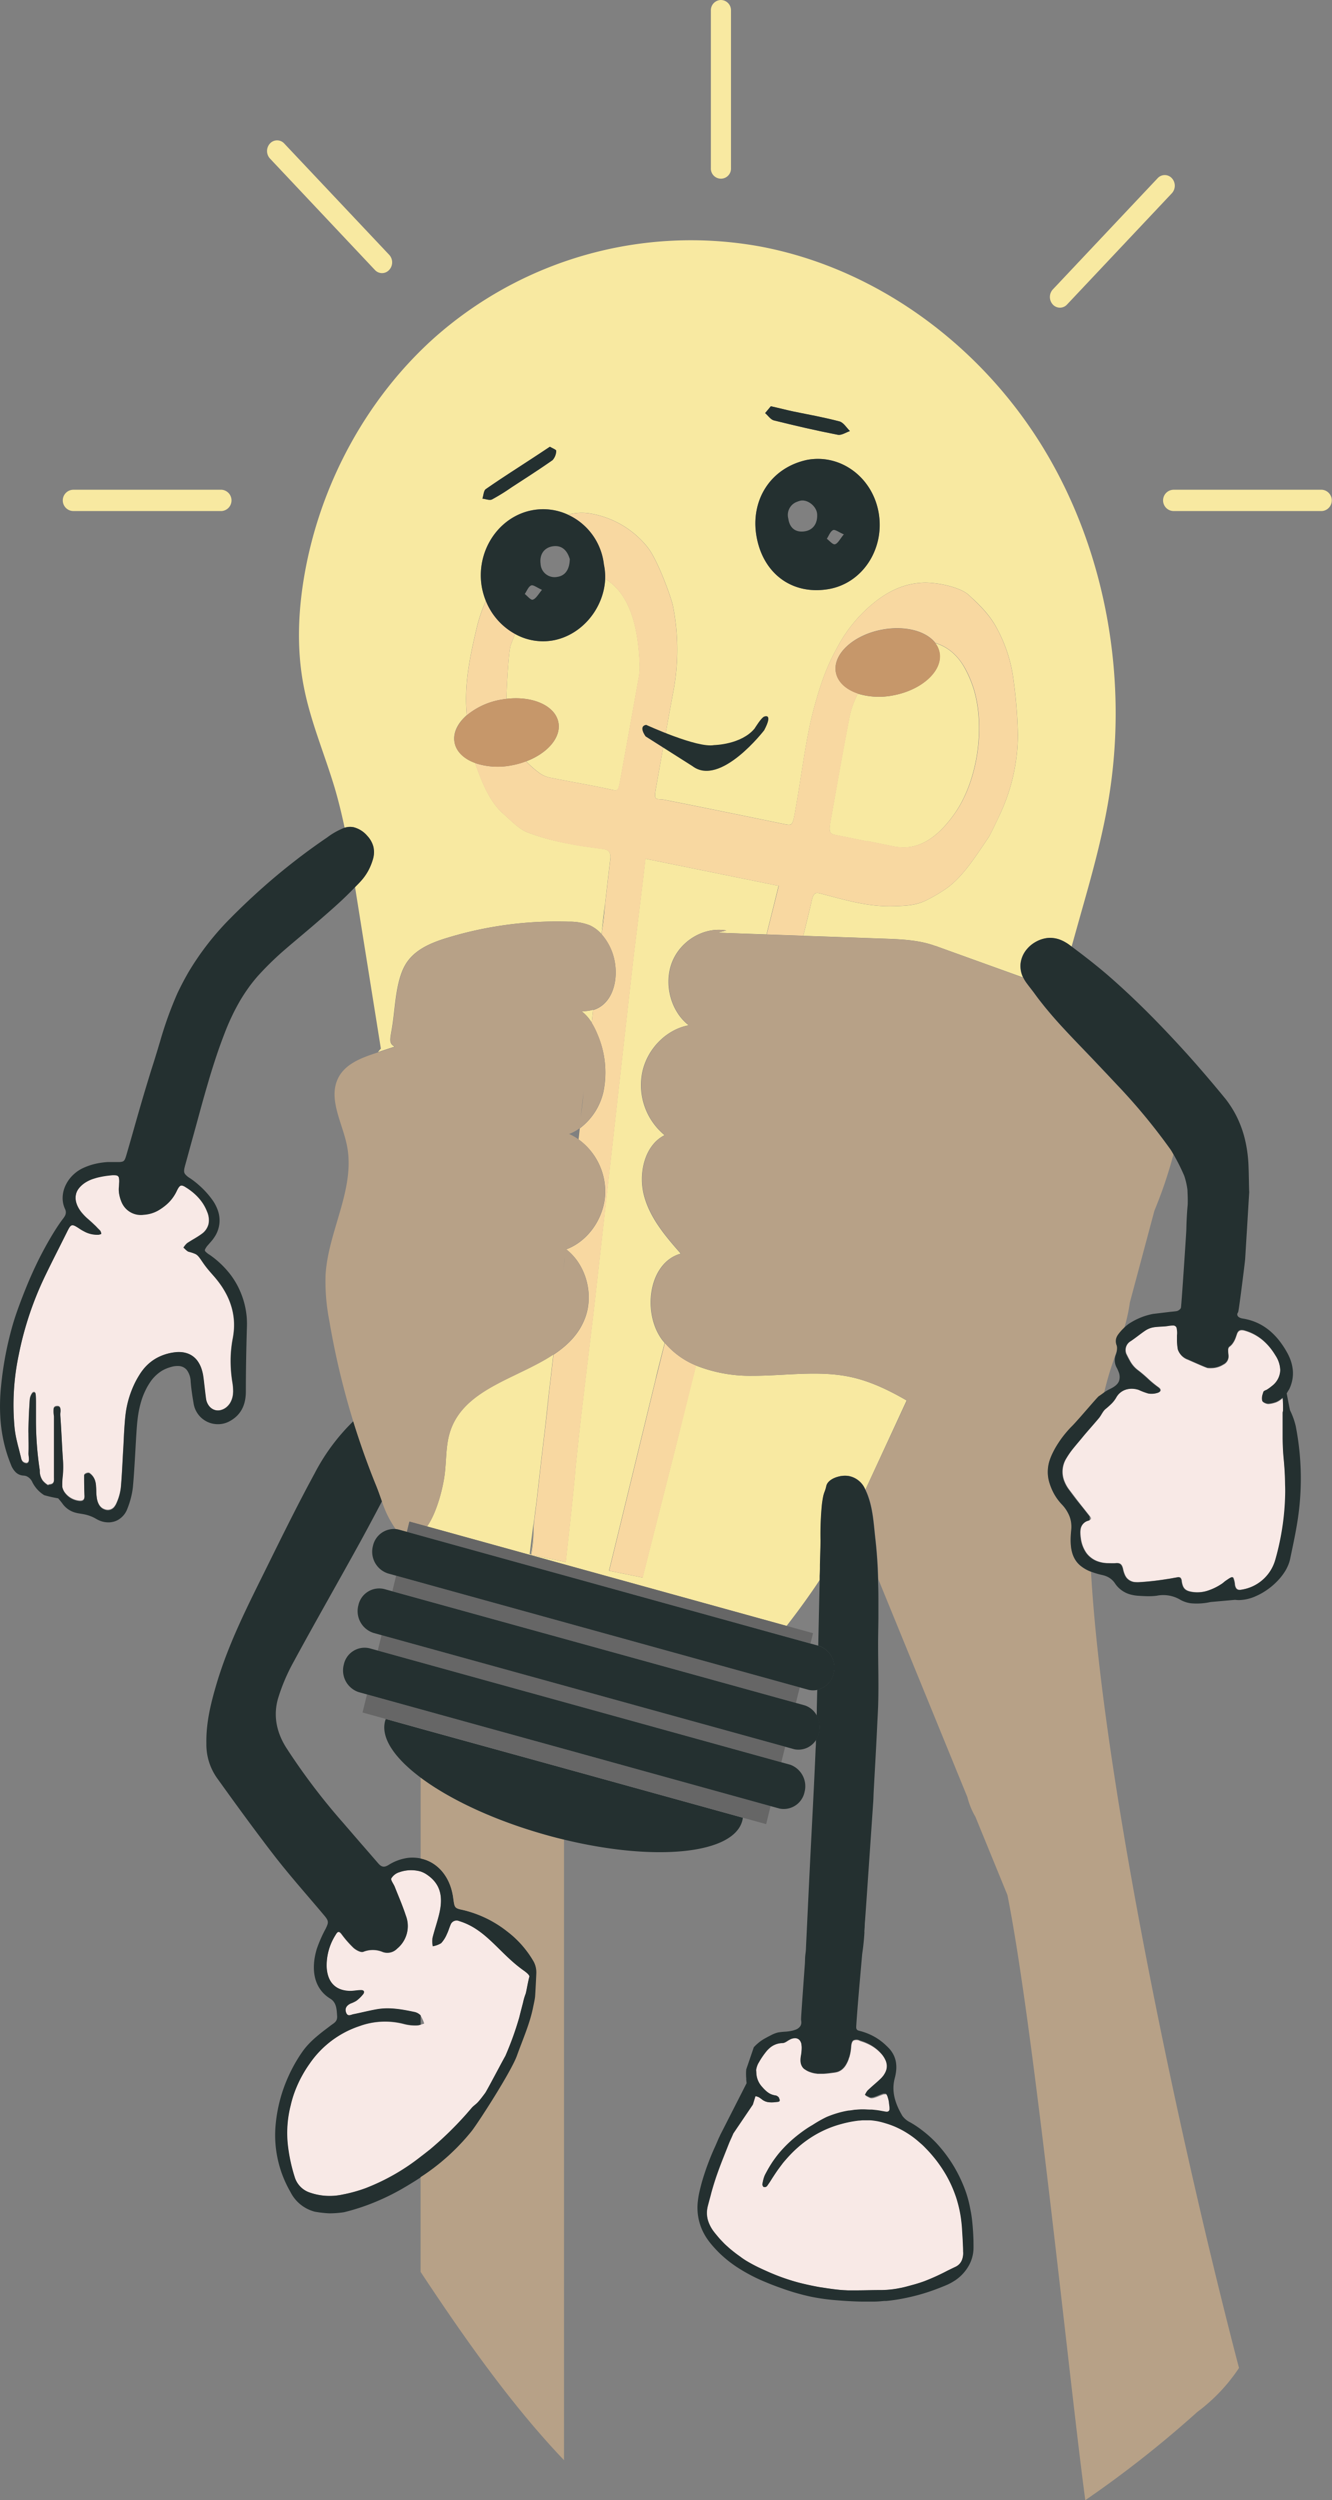 <svg xmlns="http://www.w3.org/2000/svg" viewBox="0 0 390.15 731.78"><rect x="0" y="0" width="390.15" height="731.78" fill="#808080" stroke="none"/><defs><style>.cls-1{fill:#f8e9a1;}.cls-2{fill:#f8d8a1;}.cls-3{fill:#b7a187;}.cls-4{fill:#f8e9e6;}.cls-5{fill:#243030;}.cls-6{fill:#666;}.cls-7{fill:#c6976a;}</style></defs><title>Asset 3</title><g id="Layer_2" data-name="Layer 2"><g id="lightbulb"><g id="light"><path class="cls-1" d="M115,299.61c.78-5.34,1-12.55,3.7-17.2,2.56-4.42,7.53-6.46,12.23-7.89a109.86,109.86,0,0,1,35.68-4.74,16.12,16.12,0,0,1,6.2,1.09,10.41,10.41,0,0,1,3.4,2.58l.12-1.05a75,75,0,0,0,.91-7.93c.81-7.13,1.38-12,1.51-12.91.29-2.11-.6-2.79-1.73-3-3.51-.54-7-.9-10.51-1.64a68.8,68.8,0,0,1-12.15-3.34c-2.51-1.05-4.68-3.43-6.93-5.39-3.89-3.39-6.21-9-8.25-14.86-3.3-1.2-5.62-3.36-6.07-6.16s1-5.54,3.6-7.83l-.12-1.81c-.52-8.23,1.26-16.32,3.14-24.2a43.88,43.88,0,0,1,2.58-7.46,20.3,20.3,0,0,1-1.21-4.22c-1.72-10.46,5-20.54,14.9-22.34a17.26,17.26,0,0,1,10.38,1.34,14.67,14.67,0,0,1,6.52-.35,27.25,27.25,0,0,1,16.5,9.52c3.19,3.65,7.31,15.43,7.7,17.43a65.67,65.67,0,0,1,.16,25c-1.74,9.24-3.36,18.5-5,27.76-.69,3.87-.64,3.91,1.82,4,.45,0,24.31,4.86,35.79,7.23,2,.43,2.29.29,2.9-3,1.87-10.18,3.28-22.22,5.53-30.54,2.35-8.69,4.09-13.06,7.27-18.81a41.92,41.92,0,0,1,10-12.12c4.71-3.94,9.55-6,14.82-6.23,3.46-.16,10.61,1.1,13.36,3.61,3.1,2.84,6.15,5.7,8.38,10a42.94,42.94,0,0,1,4.73,14.75,142.35,142.35,0,0,1,1.3,16.14A55.43,55.43,0,0,1,293,238.13c-.32.68-2.84,6.07-3.46,7-3.66,5.39-7.23,11.07-11.79,14.54a44,44,0,0,1-5.91,3.59c-3.37,1.85-6.66,1.9-10.06,2-7.5.27-14.51-1.92-21.61-3.75-1.51-.39-2,.08-2.52,2.61-.16.76-1,4.31-2.37,9.79l24.62.87c4.68.17,9.68.48,14,2.09h0l.1,0h0l25.63,9.23a7.69,7.69,0,0,1-.75-3.87,7.91,7.91,0,0,1,2-4.55,9.2,9.2,0,0,1,2.7-2.11,9.09,9.09,0,0,1,2.57-.9,7.69,7.69,0,0,1,1.25-.13,8.32,8.32,0,0,1,3.61.77,9.59,9.59,0,0,1,1.14.6,9.94,9.94,0,0,1,1.12.75l.6.45,3-10.68c3-10.55,5.92-21.11,7.76-31.94,6.05-35.59-.71-73.63-19.37-103.9s-49.19-52.24-82.77-58.47a113.27,113.27,0,0,0-95.66,27.1c-18.8,17-32.08,40.71-37.15,66.34-2.32,11.76-3,24-.63,35.77,2,10.08,6.07,19.53,9,29.35,1.12,3.81,2.06,7.68,2.88,11.57a5.62,5.62,0,0,1,1.64-.24,5.88,5.88,0,0,1,.93.1,7.74,7.74,0,0,1,4,2.52,7.41,7.41,0,0,1,1.79,3.18,7.17,7.17,0,0,1-.11,3.75,17.27,17.27,0,0,1-.62,1.75,15.56,15.56,0,0,1-2.93,4.61c-.53.59-1.09,1.14-1.64,1.7.13.78.25,1.55.37,2.33l7.2,45a7.89,7.89,0,0,0-.82,1l4.84-1.61C113.57,305.34,114.42,303.75,115,299.61Zm62.15-35.31a74.83,74.83,0,0,1-.91,7.94Q176.76,267.94,177.17,264.3Zm48.62-145.39c2.41.57,4.48,1.08,6.56,1.52,4.51,1,9.08,1.74,13.54,2.92,1.17.31,2.06,1.85,3.07,2.83-1.19.39-2.47,1.3-3.56,1.08-6.26-1.23-12.49-2.66-18.7-4.2-1-.24-1.73-1.4-2.59-2.13Zm10.52,15.72c9.88-1.91,19.37,5.13,21.09,15.65s-4.85,20.57-14.87,22.18c-10.64,1.72-19-4.65-20.93-15.41C219.74,146.59,225.5,137,236.31,134.63Zm-94,8.54c4.22-2.95,8.56-5.7,12.86-8.52,1.89-1.23,3.77-2.48,5.92-3.89.69.42,1.88.87,1.85,1.18a4.2,4.2,0,0,1-1.08,2.75c-3.9,2.75-7.93,5.31-11.93,7.91a60.07,60.07,0,0,1-5.78,3.58c-.74.37-1.86-.13-2.81-.23C141.63,145,141.66,143.61,142.29,143.17Z"/></g><g id="light-2" data-name="light"><path class="cls-1" d="M244.76,244.42c3.12.62,6.24,1.26,9.37,1.9l0-.11,7.62,1.55c6.52,1.32,12.29-1.78,17.76-9.48,6.7-9.44,9.12-25,5.72-36.43a33.77,33.77,0,0,0-2.34-5.68c-2.24-4.37-5.36-6.85-9-7.95a6.43,6.43,0,0,1,1.3,2.92c.87,5.31-5.25,10.87-13.66,12.41a21.12,21.12,0,0,1-10.28-.51,26.38,26.38,0,0,0-2.47,7c-2,10.26-3.78,20.55-5.61,30.83C242.75,243.55,243.06,244.08,244.76,244.42Z"/></g><g id="light-3" data-name="light"><path class="cls-1" d="M240.14,462.39c0-.37,0-.76,0-1.12,0-1.09.05-2.17.07-3.25.07-2.89.13-5.35.17-7.15v-.05a90.18,90.18,0,0,1,.4-10.45c.51-4,.77-3.09,1.29-5.42.32-1.42,2-2.38,3.73-2.79a6.67,6.67,0,0,1,2.78-.14,6.55,6.55,0,0,1,4.91,4l12.06-26.09c-5.19-3-10.55-5.59-16.3-6.85-9.48-2.07-19.28-.34-29-.38a42.88,42.88,0,0,1-16.41-3q-3,11.88-5.93,23.74c-1.08,4.29-9.54,37.57-9.7,38.32l-9.85-2c.28-1,12.66-51.95,13.66-56,0-.22,1-4.2,2.66-10.67-.23-.28-.47-.55-.7-.84-6-8-4-22.71,5.4-25.31-4.4-5-8.95-10.3-10.73-16.89s.17-14.87,6-17.78a19,19,0,0,1-6.5-18.56c1.5-6.81,7.07-12.4,13.56-13.61-5.26-4.06-7.38-12.12-4.86-18.49s9.44-10.4,15.85-9.26l-2.59.65,14.4.51c2.16-8.64,3.5-14.06,3.53-14.22l-39-7.93c-.35,3.14-2.53,21.12-3.29,27.1-.49,3.83-11.63,103.48-12.09,107.2q-1.77,14.46-3.47,28.93c-.6,5-1.72,15.89-1.74,16.36-.14,2.23-1.66,16.53-2.76,26.24l-10.12-2.05a41.09,41.09,0,0,0,.7-6.83,33.1,33.1,0,0,1,.26-3.93l.64-5.12c.77-6.74,1.52-13.48,2.35-20.22.45-3.73.83-7.14,1.19-10.49-.43,3.44-.86,6.89-1.28,10.33.37-3.08,1.13-9.51,2-16.79.2-1.83.42-3.7.65-5.64-10.75,7.13-26.37,10.08-30.3,22.77-1.23,3.94-1,8.2-1.53,12.32-.45,3.59-2.18,11-5.17,15.25l105.32,29.12C233.78,471.55,237.11,467,240.14,462.39Zm-85-7.48c.43-3.66.93-7.59,1.33-10.68.19-1.7.44-3.42.64-5.12-.1.85-.34,2.74-.64,5.12a35.23,35.23,0,0,0-.27,3.93,39,39,0,0,1-.7,6.82Z"/></g><g id="light-4" data-name="light"><path class="cls-1" d="M170.36,296a12.16,12.16,0,0,1,2.95,3.33l.42-3.77A11.6,11.6,0,0,1,170.36,296Z"/></g><g id="light-5" data-name="light"><path class="cls-1" d="M162.28,187.4a16.78,16.78,0,0,1-11.43-1.85c-.44,1.12-.87,2.25-1.28,3.38-.5,1.38-1.08,10.08-1.25,15.63,7.78-.93,14.45,2.07,15.27,7.06.71,4.37-3.32,8.91-9.47,11.23a30.28,30.28,0,0,0,4.06,3.53,8.43,8.43,0,0,0,3.55,1.35c5.65,1.15,11.35,2.09,17,3.32,2.28.5,2.34.7,3-2.9q2.68-14.73,5.31-29.49a16.56,16.56,0,0,0,.36-3.47c-.39-11.94-2.93-21.32-10.14-25.78C176.94,177.8,170.73,185.7,162.28,187.4Z"/></g><path id="wire" class="cls-2" d="M159.49,418.89c.42-3.44.85-6.89,1.28-10.33-.36,3.35-.74,6.76-1.19,10.49-.83,6.74-1.58,13.48-2.35,20.22l-.64,5.12a33.1,33.1,0,0,0-.26,3.93,41.09,41.09,0,0,1-.7,6.83l10.12,2.05c1.1-9.71,2.62-24,2.76-26.24,0-.47,1.14-11.37,1.74-16.36q1.71-14.46,3.47-28.93c.46-3.72,11.6-103.37,12.09-107.2.76-6,2.94-24,3.29-27.1l39,7.93c0,.16-1.37,5.58-3.53,14.22l10.71.38c1.35-5.48,2.21-9,2.37-9.79.53-2.53,1-3,2.52-2.61,7.1,1.83,14.11,4,21.61,3.75,3.4-.12,6.69-.17,10.06-2a44,44,0,0,0,5.91-3.59c4.56-3.47,8.13-9.15,11.79-14.54.62-.9,3.14-6.29,3.46-7a55.43,55.43,0,0,0,5.14-23.06,142.35,142.35,0,0,0-1.3-16.14,42.94,42.94,0,0,0-4.73-14.75c-2.23-4.26-5.28-7.12-8.38-10-2.75-2.51-9.9-3.77-13.36-3.61-5.27.25-10.11,2.29-14.82,6.23a41.92,41.92,0,0,0-10,12.12c-3.18,5.75-4.92,10.12-7.27,18.81-2.25,8.32-3.66,20.36-5.53,30.54-.61,3.3-.86,3.44-2.9,3-11.48-2.37-35.34-7.21-35.79-7.23-2.46-.12-2.51-.16-1.82-4,1.66-9.26,3.28-18.52,5-27.76a65.67,65.67,0,0,0-.16-25c-.39-2-4.51-13.78-7.7-17.43a27.25,27.25,0,0,0-16.5-9.52,14.67,14.67,0,0,0-6.52.35,18.25,18.25,0,0,1,10.49,14.53,17.08,17.08,0,0,1,.35,4.2c7.21,4.46,9.75,13.84,10.14,25.78a16.56,16.56,0,0,1-.36,3.47q-2.62,14.76-5.31,29.49c-.66,3.6-.72,3.4-3,2.9-5.63-1.23-11.33-2.17-17-3.32a8.43,8.43,0,0,1-3.55-1.35,30.28,30.28,0,0,1-4.06-3.53,23.76,23.76,0,0,1-4.2,1.17,20.85,20.85,0,0,1-10.72-.66c2,5.86,4.36,11.47,8.25,14.86,2.25,2,4.42,4.34,6.93,5.39A68.8,68.8,0,0,0,166.53,247c3.47.74,7,1.1,10.51,1.64,1.13.18,2,.86,1.73,3-.13.9-.7,5.78-1.51,12.91a75,75,0,0,1-.91,7.93l-.12,1.05a16.22,16.22,0,0,1,2.74,4.33c2.69,6.11,1.57,14.94-4.33,17.47a7.56,7.56,0,0,1-.91.32l-.42,3.77a23.08,23.08,0,0,1,1.68,3.33,28.07,28.07,0,0,1,1.79,16.71,18.47,18.47,0,0,1-6.95,10.82c-.12,1.11-.24,2.18-.36,3.23a18.91,18.91,0,0,1,7.81,15.63c-.19,7.27-4.95,14.17-11.42,16.56,5.66,4.32,8.09,12.84,5.64,19.77-1.72,4.88-5.18,8.29-9.37,11.07-.23,1.94-.45,3.81-.65,5.64C160.62,409.38,159.86,415.81,159.49,418.89Zm83.75-178.07c1.83-10.28,3.65-20.57,5.61-30.83a26.38,26.38,0,0,1,2.47-7c-3.54-1.16-6-3.4-6.51-6.32-.87-5.31,5.25-10.86,13.66-12.4,6.71-1.23,12.84.47,15.49,3.9,3.59,1.1,6.71,3.58,9,7.95a33.77,33.77,0,0,1,2.34,5.68c3.4,11.43,1,27-5.72,36.43-5.47,7.7-11.24,10.8-17.76,9.48l-7.62-1.55,0,.11c-3.13-.64-6.25-1.28-9.37-1.9C243.06,244.08,242.75,243.55,243.24,240.82Z"/><path id="wire-2" data-name="wire" class="cls-2" d="M194.75,393.1c-1.61,6.47-2.61,10.45-2.66,10.67-1,4.06-13.38,55-13.66,56l9.85,2c.16-.75,8.62-34,9.7-38.32q3-11.85,5.93-23.74A23.87,23.87,0,0,1,194.75,393.1Z"/><path id="wire-3" data-name="wire" class="cls-2" d="M148.32,204.56c.17-5.55.75-14.25,1.25-15.63.41-1.13.84-2.26,1.28-3.38a19.17,19.17,0,0,1-8.52-9.65,43.88,43.88,0,0,0-2.58,7.46c-1.88,7.88-3.66,16-3.14,24.2l.12,1.81a21.41,21.41,0,0,1,10.06-4.58C147.31,204.7,147.82,204.62,148.32,204.56Z"/><path id="hand" class="cls-3" d="M319.56,460.09a11.06,11.06,0,0,1-3.1-1.77c-2.47-2.09-3.2-5.26-2.69-10.24a10.07,10.07,0,0,0,0-2.27,8.43,8.43,0,0,0-.51-2,11,11,0,0,0-2.34-3.53,15.08,15.08,0,0,1-2.78-4.22,16.33,16.33,0,0,1-.64-1.66,11.4,11.4,0,0,1-.38-1.41,11.2,11.2,0,0,1-.18-1.37,11,11,0,0,1,.45-3.89,17,17,0,0,1,1-2.46c.2-.41.41-.81.63-1.21a31,31,0,0,1,5.13-6.57c1.94-2,7.46-8.45,7.8-8.7s1-.7,1.42-1c.54-2.27,1.14-4.52,1.84-6.74.64-2,1.36-4.08,2.06-6.13a2.67,2.67,0,0,0,0-.4,2.5,2.5,0,0,0-.13-.64,3.19,3.19,0,0,1-.14-1.9,3.57,3.57,0,0,1,.45-1,11.2,11.2,0,0,1,.7-.92l.39-.45c.23-.26.47-.49.71-.73a49,49,0,0,0,1.69-7.63h0l7.2-26.9a128.47,128.47,0,0,0,5.57-16.47c-.32-.56-.59-1-.78-1.29a174.71,174.71,0,0,0-15.83-19.11c-1.87-2-3.76-4-5.66-6-1.59-1.67-3.19-3.32-4.78-5s-3.18-3.32-4.74-5q-1.83-2-3.6-4c-1.83-2.12-3.6-4.3-5.26-6.59-.8-1.1-1.67-2.14-2.46-3.25a9.88,9.88,0,0,1-.83-1.42L274.1,276.9h0l-.1,0h0c-4.36-1.61-9.36-1.92-14-2.09l-24.62-.87-10.71-.38L210.2,273l2.59-.65c-6.41-1.14-13.33,2.9-15.85,9.26s-.4,14.43,4.86,18.49c-6.49,1.21-12.06,6.8-13.56,13.61a19,19,0,0,0,6.5,18.56c-5.85,2.91-7.81,11.19-6,17.78s6.33,11.87,10.73,16.89c-9.35,2.6-11.43,17.28-5.4,25.31.23.29.47.56.7.84a23.87,23.87,0,0,0,9.16,6.62,42.88,42.88,0,0,0,16.41,3c9.67,0,19.47-1.69,29,.38,5.75,1.26,11.11,3.87,16.3,6.85L253.51,436c.05.11.11.21.16.32a1.11,1.11,0,0,0,.07.16c.12.27.24.54.35.82a23.8,23.8,0,0,1,1,3.22c.26,1.09.46,2.19.62,3.29.24,1.66.4,3.33.57,5,.06.56.11,1.11.18,1.67.29,2.55.49,5.1.64,7.65.07,1.38.12,2.75.17,4.13L283.34,526a22.21,22.21,0,0,0,2.36,5.78l9.38,22.9c7.74,38.48,18.23,143.31,22.81,177.14A318.37,318.37,0,0,0,350.69,706a51.53,51.53,0,0,0,12.22-12.88C345.63,627.07,323.06,521.18,319.56,460.09Z"/><path id="hand-2" data-name="hand" class="cls-4" d="M376.05,427.23c-.21-2.15-.28-4.32-.31-6.5l0-3.26c0-1.09,0-2.18,0-3.27,0-.17,0-.36,0-.54a1.35,1.35,0,0,1,.11-.5h0a37.88,37.88,0,0,0-.11-3.91h0a7.87,7.87,0,0,1-.87.68,6.14,6.14,0,0,1-1.07.58c-.18.07-.37.12-.56.18a7.45,7.45,0,0,1-1.69.31,2.15,2.15,0,0,1-.53-.07,2.92,2.92,0,0,1-.56-.21c-.36-.17-.66-.4-.72-.64a3.64,3.64,0,0,1,.16-1.91c.06-.22.13-.43.2-.64a.55.55,0,0,1,.17-.21,3.15,3.15,0,0,1,.61-.31,2.25,2.25,0,0,0,.31-.16,12.84,12.84,0,0,0,1.37-1,6.07,6.07,0,0,0,2.48-4.67,8.41,8.41,0,0,0-1.42-4.34,18.71,18.71,0,0,0-1.72-2.44,16.2,16.2,0,0,0-2.06-2.08,14.13,14.13,0,0,0-5.2-2.76,3,3,0,0,0-.86-.15c-.75,0-1.19.37-1.47,1.2-.12.36-.24.72-.37,1.06a6.59,6.59,0,0,1-1.05,1.89,4.51,4.51,0,0,1-.85.77,1.35,1.35,0,0,0-.28,1,9.32,9.32,0,0,0,.08,1.33,2.67,2.67,0,0,1-1.5,2.83,6.65,6.65,0,0,1-3,1,10.05,10.05,0,0,1-1.55,0c-.52-.05-5.48-2.31-5.9-2.47A4.75,4.75,0,0,1,345,395a14.78,14.78,0,0,1-.14-3.13l0-1.05a6.85,6.85,0,0,0-.13-2.24,1,1,0,0,0-1-.64,7.75,7.75,0,0,0-1.5.14c-1.4.22-2.83.15-4.23.38a6.27,6.27,0,0,0-2.36.91c-1.49,1-2.87,2.15-4.35,3.14a3,3,0,0,0-1.32,3.76c.32.65.64,1.29,1,1.92a8.43,8.43,0,0,0,2.3,2.76,37.3,37.3,0,0,1,3,2.53,30.36,30.36,0,0,0,3,2.48c.46.32.66.6.7.84a.5.5,0,0,1-.1.41,1.36,1.36,0,0,1-.62.4,5.66,5.66,0,0,1-2.83.22,20.12,20.12,0,0,1-2.79-1.05,6.81,6.81,0,0,0-1.92-.34,5.87,5.87,0,0,0-1.83.26,4.92,4.92,0,0,0-2.83,2.28,8.65,8.65,0,0,1-1.44,1.88,22.85,22.85,0,0,1-1.71,1.52,3.37,3.37,0,0,0-.55.58c-.49.64-.87,1.45-1.39,2.08h0c-1.59,1.91-3.28,3.74-4.86,5.67-.82,1-1.68,2-2.5,3a26.31,26.31,0,0,0-2.25,3.2,7.47,7.47,0,0,0-.49,6.75,10.08,10.08,0,0,0,1.17,2.12c1,1.34,2,2.65,3,3.95s2.05,2.57,3.06,3.86l.18.25.15.2a.9.9,0,0,1,.15.4c0,.17-.08.32-.31.45a1.61,1.61,0,0,1-.37.17,3.08,3.08,0,0,0-2.35,2.73,4.57,4.57,0,0,0-.05.75,11.65,11.65,0,0,0,.13,1.63,9.52,9.52,0,0,0,1.6,4.31,6.72,6.72,0,0,0,1.3,1.36,7,7,0,0,0,1.94,1.11,9.42,9.42,0,0,0,3,.57c.78,0,1.56.05,2.33,0a3.15,3.15,0,0,1,.83,0c.73.13,1.14.62,1.39,1.77a7.92,7.92,0,0,0,.6,1.82,4.8,4.8,0,0,0,.42.67,3.58,3.58,0,0,0,2.74,1.3,8.2,8.2,0,0,0,1,0,78.93,78.93,0,0,0,7.92-.88c1.09-.14,2.18-.38,3.27-.55a1,1,0,0,1,.87.16,1.66,1.66,0,0,1,.36,1,6.23,6.23,0,0,0,.32,1.32c.42,1.09,1.17,1.52,2.53,1.77a9.84,9.84,0,0,0,4.6-.28,16.48,16.48,0,0,0,4.19-2c.47-.3.86-.73,1.32-1,1.34-.93,1.87-1.28,2.18-.76a6.4,6.4,0,0,1,.44,1.93,2.79,2.79,0,0,0,.26.88,1.12,1.12,0,0,0,1,.66,2.66,2.66,0,0,0,.77-.07,12.24,12.24,0,0,0,9.24-7.1,13,13,0,0,0,.61-1.69c.34-1.19.65-2.39.93-3.59a75.07,75.07,0,0,0,1.93-14.54c.05-1.23.06-2.46.05-3.69C376.43,432.2,376.29,429.72,376.05,427.23Z"/><path id="arm" class="cls-5" d="M379.52,417.4a21.54,21.54,0,0,0-1.64-4.55c-.08-.18-.53-2.56-1-5,.15-.23.28-.48.42-.71h0a5.88,5.88,0,0,0,.39-.65,11.36,11.36,0,0,0,.87-2.75,10.38,10.38,0,0,0,.11-2.72,12.32,12.32,0,0,0-1.08-3.95,14,14,0,0,0-.65-1.28c-2.94-5.23-7-8.89-12.9-9.84-1.13-.18-1.71-.67-1.63-1.34,0-.22.24-.41.3-.72.31-1.42,2-14.94,2-15.34.18-2.82.34-5.63.52-8.45l.54-9c.05-.76.1-1.51.14-2.26-.07,0-.1-5.19-.22-7.77a40.35,40.35,0,0,0-.6-5.46c-.16-.89-.35-1.76-.57-2.62a31.13,31.13,0,0,0-2.93-7.38q-.65-1.17-1.41-2.28a26,26,0,0,0-1.64-2.19q-3.78-4.6-7.69-9.08t-8-8.81c-5.4-5.76-11-11.3-16.92-16.54-3.83-3.4-7.88-6.56-12-9.62l-.6-.45a9.94,9.94,0,0,0-1.12-.75,9.59,9.59,0,0,0-1.14-.6,8.32,8.32,0,0,0-3.61-.77,7.69,7.69,0,0,0-1.25.13,9.09,9.09,0,0,0-2.57.9,9.2,9.2,0,0,0-2.7,2.11,7.91,7.91,0,0,0-2,4.55,7.69,7.69,0,0,0,.75,3.87,9.88,9.88,0,0,0,.83,1.42c.79,1.11,1.66,2.15,2.46,3.25,1.66,2.29,3.43,4.47,5.26,6.59q1.77,2.06,3.6,4c1.56,1.69,3.15,3.35,4.74,5s3.19,3.3,4.78,5c1.9,2,3.79,4,5.66,6a174.71,174.71,0,0,1,15.83,19.11c.19.27.46.73.78,1.29a57.89,57.89,0,0,1,3.25,6.45,20.83,20.83,0,0,1,.94,4.2c0,.42.07,1.61.08,2.7,0,.8,0,1.55-.05,1.89-.13,1.42-.22,2.85-.28,4.28-.05.92-.06,1.85-.09,2.78,0,.51-1.39,21.58-1.57,22.71-.05.31-.48.7-.9.9a1.43,1.43,0,0,1-.4.13c-.57.08-1.15.14-1.72.19l-5.15.62a19.58,19.58,0,0,0-7.26,3,14,14,0,0,0-1.32,1.14c-.24.24-.48.47-.71.73l-.39.45a11.2,11.2,0,0,0-.7.92,3.57,3.57,0,0,0-.45,1,3.19,3.19,0,0,0,.14,1.9,2.5,2.5,0,0,1,.13.64,2.67,2.67,0,0,1,0,.4,4.94,4.94,0,0,1-.33,1.7,4.47,4.47,0,0,0,.32,4,10.86,10.86,0,0,1,.48,1.1,3.79,3.79,0,0,1,.13,2.63c-.37,1-1.33,1.75-2.89,2.48a11.16,11.16,0,0,0-1.55.93l-.06.05c-.47.34-.94.7-1.42,1s-5.86,6.73-7.8,8.7A31,31,0,0,0,309,424c-.22.4-.43.8-.63,1.21a17,17,0,0,0-1,2.46,11,11,0,0,0-.45,3.89,11.2,11.2,0,0,0,.18,1.37,11.4,11.4,0,0,0,.38,1.41,16.33,16.33,0,0,0,.64,1.66,15.08,15.08,0,0,0,2.78,4.22,11,11,0,0,1,2.34,3.53,8.43,8.43,0,0,1,.51,2,10.07,10.07,0,0,1,0,2.27c-.51,5,.22,8.15,2.69,10.24a11.06,11.06,0,0,0,3.1,1.77,23.29,23.29,0,0,0,3.36,1,7.15,7.15,0,0,1,1.08.33,5.46,5.46,0,0,1,2.64,2.16,7.91,7.91,0,0,0,4.88,3.29,11.07,11.07,0,0,0,2,.29c.88.06,1.77.11,2.66.12a18,18,0,0,0,2.65-.14,9.76,9.76,0,0,1,6.7,1.06,7.43,7.43,0,0,0,1.09.55,8.52,8.52,0,0,0,2.22.6,18.49,18.49,0,0,0,5.76-.37l7.18-.64a8.92,8.92,0,0,0,1.16.08,12.7,12.7,0,0,0,5-1.19,19.4,19.4,0,0,0,3.68-2.15,20.08,20.08,0,0,0,3.18-2.92,16.44,16.44,0,0,0,1.65-2.23,11,11,0,0,0,.63-1.17,10.14,10.14,0,0,0,.83-2.39c.73-3.54,1.5-7,2.08-10.62A79.89,79.89,0,0,0,379.52,417.4Zm-3.12,21a75.07,75.07,0,0,1-1.93,14.54c-.28,1.2-.59,2.4-.93,3.59a13,13,0,0,1-.61,1.69,12.24,12.24,0,0,1-9.24,7.1,2.66,2.66,0,0,1-.77.07,1.12,1.12,0,0,1-1-.66,2.79,2.79,0,0,1-.26-.88,6.4,6.4,0,0,0-.44-1.93c-.31-.52-.84-.17-2.18.76-.46.31-.85.74-1.32,1a16.48,16.48,0,0,1-4.19,2,9.84,9.84,0,0,1-4.6.28c-1.36-.25-2.11-.68-2.53-1.77a6.23,6.23,0,0,1-.32-1.32,1.66,1.66,0,0,0-.36-1,1,1,0,0,0-.87-.16c-1.09.17-2.18.41-3.27.55a78.93,78.93,0,0,1-7.92.88,8.2,8.2,0,0,1-1,0,3.58,3.58,0,0,1-2.74-1.3,4.8,4.8,0,0,1-.42-.67,7.92,7.92,0,0,1-.6-1.82c-.25-1.15-.66-1.64-1.39-1.77a3.15,3.15,0,0,0-.83,0c-.77.05-1.55,0-2.33,0a9.42,9.42,0,0,1-3-.57,7,7,0,0,1-1.94-1.11,6.72,6.72,0,0,1-1.3-1.36,9.52,9.52,0,0,1-1.6-4.31,11.65,11.65,0,0,1-.13-1.63,4.57,4.57,0,0,1,.05-.75,3.08,3.08,0,0,1,2.35-2.73,1.61,1.61,0,0,0,.37-.17c0-.35,0-.7,0-1.05l-.18-.25c-1-1.29-2-2.57-3.06-3.86s-2-2.61-3-3.95a10.08,10.08,0,0,1-1.17-2.12,7.47,7.47,0,0,1,.49-6.75,26.31,26.31,0,0,1,2.25-3.2c.82-1,1.68-2,2.5-3,1.58-1.93,3.27-3.76,4.86-5.67h0c.52-.63.9-1.44,1.39-2.08a3.37,3.37,0,0,1,.55-.58,22.85,22.85,0,0,0,1.71-1.52,8.65,8.65,0,0,0,1.44-1.88,4.92,4.92,0,0,1,2.83-2.28,5.87,5.87,0,0,1,1.83-.26,6.81,6.81,0,0,1,1.92.34,20.12,20.12,0,0,0,2.79,1.05,5.66,5.66,0,0,0,2.83-.22,1.36,1.36,0,0,0,.62-.4.5.5,0,0,0,.1-.41c0-.24-.24-.52-.7-.84a30.36,30.36,0,0,1-3-2.48,37.3,37.3,0,0,0-3-2.53,8.43,8.43,0,0,1-2.3-2.76c-.36-.63-.68-1.27-1-1.92a3,3,0,0,1,1.32-3.76c1.48-1,2.86-2.16,4.35-3.14a6.27,6.27,0,0,1,2.36-.91c1.4-.23,2.83-.16,4.23-.38a7.75,7.75,0,0,1,1.5-.14,1,1,0,0,1,1,.64,6.85,6.85,0,0,1,.13,2.24l0,1.05A14.78,14.78,0,0,0,345,395a4.75,4.75,0,0,0,2.84,2.87c.42.16,5.38,2.42,5.9,2.47a10.05,10.05,0,0,0,1.55,0,6.65,6.65,0,0,0,3-1,2.67,2.67,0,0,0,1.5-2.83,9.32,9.32,0,0,1-.08-1.33,1.35,1.35,0,0,1,.28-1,4.51,4.51,0,0,0,.85-.77,6.59,6.59,0,0,0,1.05-1.89c.13-.34.25-.7.37-1.06.28-.83.72-1.22,1.47-1.2a3,3,0,0,1,.86.15,14.13,14.13,0,0,1,5.2,2.76,16.2,16.2,0,0,1,2.06,2.08,18.71,18.71,0,0,1,1.72,2.44,8.41,8.41,0,0,1,1.42,4.34,6.07,6.07,0,0,1-2.48,4.67,12.84,12.84,0,0,1-1.37,1,2.25,2.25,0,0,1-.31.16,3.15,3.15,0,0,0-.61.31.55.55,0,0,0-.17.21c-.07.21-.14.42-.2.64a3.64,3.64,0,0,0-.16,1.91c.06.24.36.47.72.64a2.92,2.92,0,0,0,.56.21,2.15,2.15,0,0,0,.53.07,7.45,7.45,0,0,0,1.69-.31c.19-.06.38-.11.56-.18a6.14,6.14,0,0,0,1.07-.58,7.87,7.87,0,0,0,.87-.68h0a37.88,37.88,0,0,1,.11,3.91h0a1.35,1.35,0,0,0-.11.5c0,.18,0,.37,0,.54,0,1.09,0,2.18,0,3.27l0,3.26c0,2.18.1,4.35.31,6.5.24,2.49.38,5,.4,7.43C376.46,435.89,376.45,437.12,376.4,438.35Z"/><path id="food" class="cls-4" d="M153.33,576.71c-7.09-5-10.91-12-18.82-14.43a1.87,1.87,0,0,0-2.56,1.1c-.39.89-.64,1.84-1.07,2.7a9,9,0,0,1-1.68,2.66,6.86,6.86,0,0,1-2.47.9,9.06,9.06,0,0,1-.06-2.43c.62-2.52,1.52-5,2.07-7.49,1-4.63.35-8.46-4-11.23a7.49,7.49,0,0,0-1.55-.73A10.31,10.31,0,0,0,117,548a4.2,4.2,0,0,0-2.41,1.87c-.25.48.68,1.6,1,2.46,1.1,2.8,2.31,5.55,3.24,8.41a8.52,8.52,0,0,1-2.52,9.68,4,4,0,0,1-4.19,1,7.49,7.49,0,0,0-5.7-.08c-.71.31-2.14-.47-2.91-1.16a31,31,0,0,1-3.5-4c-.79-1-1.18-.74-1.75.25a16.74,16.74,0,0,0-2.62,9.19c.16,4.45,2.41,7,6.68,7.2,1.12,0,2.25-.22,3.37-.24.82,0,1.22.47.64,1.21a10.76,10.76,0,0,1-2,1.93,9.88,9.88,0,0,1-1.68.78c-1.24.62-1.73,1.6-1.28,2.72s1.36.57,2.1.42c2.31-.47,4.6-1.06,6.92-1.46,3.72-.64,7.38,0,11,.81a3.53,3.53,0,0,1,1.78,1,.6.6,0,0,0,.08.08,9.68,9.68,0,0,1,1,2.25c-.38.1-.75.25-1.12.37a3.44,3.44,0,0,1-1.07.21,13,13,0,0,1-3.68-.39,21.92,21.92,0,0,0-13.08.57A28.77,28.77,0,0,0,90.6,604.1a35.55,35.55,0,0,0-3.72,6.64,31.52,31.52,0,0,0-1.81,5.57,32.37,32.37,0,0,0-.84,11.34,49.49,49.49,0,0,0,2,9.49,6.93,6.93,0,0,0,4.1,4.51,17.71,17.71,0,0,0,10,.7,42.27,42.27,0,0,0,6.79-1.89,62.28,62.28,0,0,0,16.07-9.19c.92-.69,1.83-1.41,2.74-2.13A101.21,101.21,0,0,0,138.2,617c.54-.62,1.27-1.06,1.82-1.67.76-.85,1.45-1.77,2.13-2.69.45-.59,5.2-9.64,5.9-10.82a91.66,91.66,0,0,0,4.07-11.27c.36-1.47.74-2.92,1.12-4.38a15.87,15.87,0,0,1,.73-2.49c.2-.46.57-2.95,1.07-4.92C155,578.72,155.59,578.32,153.33,576.71Z"/><path id="leg" class="cls-5" d="M156.38,574.23a29.74,29.74,0,0,0-7.83-8.92,33.18,33.18,0,0,0-13-6.27c-2.53-.53-2.39-.7-2.81-3.64-.88-6.23-4.66-10.39-9.52-11.42a12.09,12.09,0,0,0-3.67-.18,14.24,14.24,0,0,0-5.76,2.1c-1.46.89-2.2.45-3.1-.59q-2.59-3-5.21-6l-5.07-5.87a186.83,186.83,0,0,1-16.65-22C81,507,80,502.21,81.43,497.19a55.24,55.24,0,0,1,4.5-10.63c6.51-12,13.28-23.77,19.84-35.7,2.08-3.8,4.11-7.62,6.13-11.46-.61-1.67-1.13-3.22-1.58-4.32-2.55-6.24-4.82-12.62-6.82-19.09a59.46,59.46,0,0,0-11.37,15.33c-4.84,8.89-9.34,18-13.83,27.1-5.52,11.18-11.25,22.27-14.85,34.39-1.69,5.7-3.12,11.44-3,17.54a17,17,0,0,0,3.05,10c4.56,6.36,9.15,12.69,13.87,18.92,1,1.35,2.06,2.71,3.1,4.06,4.6,5.91,9.58,11.49,14.4,17.22,1.45,1.72,1.44,2.1.52,4a39.7,39.7,0,0,0-2.59,5.86c-1.71,5.69-1.12,11.51,3.95,14.62,1.85,1.13,1.87,3.2,2,5.18.07,1.62-1.06,2-2.1,2.83-2.91,2.2-5.86,4.38-8.06,7.48a44.31,44.31,0,0,0-4,7,43.84,43.84,0,0,0-3.8,13.86,33.14,33.14,0,0,0,4.27,20.2,11.07,11.07,0,0,0,7.13,5.79,32.91,32.91,0,0,0,4.24.49,28.65,28.65,0,0,0,4.34-.33,62.15,62.15,0,0,0,9.15-3,67.27,67.27,0,0,0,7.16-3.46q3.19-1.8,6.26-3.82a63.41,63.41,0,0,0,14.93-13.45c2-2.54,11.56-17.37,13.28-22.09,1.8-5,3.79-9.31,4.77-14.31.19-1,.42-1.91.54-2.88.08-.68.37-6.67.37-6.89A6.88,6.88,0,0,0,156.38,574.23ZM155,578.74c-.5,2-.87,4.46-1.07,4.92a15.87,15.87,0,0,0-.73,2.49c-.38,1.46-.76,2.91-1.12,4.38a91.66,91.66,0,0,1-4.07,11.27c-.7,1.18-5.45,10.23-5.9,10.82-.68.92-1.37,1.84-2.13,2.69-.55.61-1.28,1.05-1.82,1.67A101.21,101.21,0,0,1,126,629.14c-.91.72-1.82,1.44-2.74,2.13a62.28,62.28,0,0,1-16.07,9.19,42.27,42.27,0,0,1-6.79,1.89,17.71,17.71,0,0,1-10-.7,6.93,6.93,0,0,1-4.1-4.51,49.49,49.49,0,0,1-2-9.49,32.37,32.37,0,0,1,.84-11.34,31.52,31.52,0,0,1,1.81-5.57,35.55,35.55,0,0,1,3.72-6.64A28.77,28.77,0,0,1,105.38,593a21.92,21.92,0,0,1,13.08-.57,13,13,0,0,0,3.68.39,3.44,3.44,0,0,0,1.07-.21v-2.7a3.53,3.53,0,0,0-1.78-1c-3.63-.76-7.29-1.45-11-.81-2.32.4-4.61,1-6.92,1.46-.74.15-1.63.78-2.1-.42s0-2.1,1.28-2.72a9.88,9.88,0,0,0,1.68-.78,10.76,10.76,0,0,0,2-1.93c.58-.74.18-1.23-.64-1.21-1.12,0-2.25.28-3.37.24-4.27-.16-6.52-2.75-6.68-7.2a16.74,16.74,0,0,1,2.62-9.19c.57-1,1-1.28,1.75-.25a31,31,0,0,0,3.5,4c.77.69,2.2,1.47,2.91,1.16a7.49,7.49,0,0,1,5.7.08,4,4,0,0,0,4.19-1,8.52,8.52,0,0,0,2.52-9.68c-.93-2.86-2.14-5.61-3.24-8.41-.35-.86-1.28-2-1-2.46A4.2,4.2,0,0,1,117,548a10.31,10.31,0,0,1,6.21-.19,7.49,7.49,0,0,1,1.55.73c4.33,2.77,5,6.6,4,11.23-.55,2.53-1.45,5-2.07,7.49a9.06,9.06,0,0,0,.06,2.43,6.86,6.86,0,0,0,2.47-.9,9,9,0,0,0,1.68-2.66c.43-.86.68-1.81,1.07-2.7a1.87,1.87,0,0,1,2.56-1.1c7.91,2.41,11.73,9.41,18.82,14.43C155.59,578.32,155,578.72,155,578.74Z"/><path id="arm-2" data-name="arm" class="cls-3" d="M160.48,537.24c-15.39-4.25-28.63-10.47-37.27-16.93V544c4.86,1,8.64,5.19,9.52,11.42.42,2.94.28,3.11,2.81,3.64a33.18,33.18,0,0,1,13,6.27,29.74,29.74,0,0,1,7.83,8.92,6.88,6.88,0,0,1,.72,3.39c0,.22-.29,6.21-.37,6.89-.12,1-.35,1.92-.54,2.88-1,5-3,9.36-4.77,14.31-1.72,4.72-11.28,19.55-13.28,22.09a63.41,63.41,0,0,1-14.93,13.45V665c13,19.65,26.69,39.06,42,55.11V538.45C163.61,538.08,162.05,537.68,160.48,537.24Z"/><path id="hand-3" data-name="hand" class="cls-3" d="M174.64,295.25c5.9-2.53,7-11.36,4.33-17.47a16.22,16.22,0,0,0-2.74-4.33,10.41,10.41,0,0,0-3.4-2.58,16.12,16.12,0,0,0-6.2-1.09A109.86,109.86,0,0,0,131,274.52c-4.7,1.43-9.67,3.47-12.23,7.89-2.69,4.65-2.92,11.86-3.7,17.2-.6,4.14-1.45,5.73.65,6.75L110.83,308l-.85.28c-4.26,1.41-9,3.2-11,7.43-2.87,6,1.28,12.92,2.63,19.52,2.58,12.66-5.47,25-6.25,37.92a59.53,59.53,0,0,0,1.1,13.44,228.61,228.61,0,0,0,7,29.43c2,6.47,4.27,12.85,6.82,19.09.45,1.1,1,2.65,1.58,4.32a29.86,29.86,0,0,0,4.06,8.17,7.27,7.27,0,0,1,.91.17l2.32.64.74-3,3.31.92,1.89.52c3-4.25,4.72-11.66,5.17-15.25.52-4.12.3-8.38,1.53-12.32,3.93-12.69,19.55-15.64,30.3-22.77,4.19-2.78,7.65-6.19,9.37-11.07,2.45-6.93,0-15.45-5.64-19.77,6.47-2.39,11.23-9.29,11.42-16.56a18.91,18.91,0,0,0-7.81-15.63,15.48,15.48,0,0,0-2.74-1.56,13.65,13.65,0,0,0,3.1-1.67,18.47,18.47,0,0,0,6.95-10.82A28.07,28.07,0,0,0,175,302.67a23.08,23.08,0,0,0-1.68-3.33,12.16,12.16,0,0,0-2.95-3.33,11.6,11.6,0,0,0,3.37-.44A7.56,7.56,0,0,0,174.64,295.25ZM165,371.71c.14-1.18.28-2.35.41-3.53C165.41,368.48,165.26,369.75,165,371.71ZM171,319.25c-.13,1.22-.24,2.44-.37,3.66-.16,1.39-.34,2.78-.52,4.18C170.36,324.57,170.65,322,171,319.25Z"/><path id="food-2" data-name="food" class="cls-4" d="M250,597.32c-.39.28-.59.87-.67,1.83,0,.46-.08.92-.15,1.36a11.28,11.28,0,0,1-.28,1.31c0,.22-.14.43-.21.64s-.12.42-.21.63a9.1,9.1,0,0,1-.59,1.22,5.47,5.47,0,0,1-.65.93l-.18.19a4,4,0,0,1-1.18.87l-.33.15a4.79,4.79,0,0,1-.81.21l-.28.05-.63.08-1,.13c-.55.06-1.11.11-1.66.14-.28,0-.56,0-.84,0s-.55,0-.83,0l-.85-.12a8.52,8.52,0,0,1-.84-.2l-.27-.09a5.75,5.75,0,0,1-1.79-.89l-.29-.23a3.11,3.11,0,0,1-.46-.57,3.4,3.4,0,0,1-.46-1.44,6.75,6.75,0,0,1,0-.9,8.55,8.55,0,0,1,.14-1,10.57,10.57,0,0,0,.14-1.13c0-.38.05-.76.05-1.14a5.09,5.09,0,0,0-.07-.81l0-.14a3.7,3.7,0,0,0-.2-.64,2.43,2.43,0,0,0-.28-.47,1.7,1.7,0,0,0-.86-.59,2.29,2.29,0,0,0-.36-.07,3.14,3.14,0,0,0-1.73.41,9.12,9.12,0,0,0-.79.47c-.18.11-.35.22-.53.31a2.44,2.44,0,0,1-.34.14,1.44,1.44,0,0,1-.45.09,5.83,5.83,0,0,0-3.84,1.47,10.06,10.06,0,0,0-.8.8,24.11,24.11,0,0,0-2.35,3.43,5,5,0,0,0-.51,1.11,4,4,0,0,0-.16.57c0,.2-.07.39-.09.58s0,.55.06.81a6.25,6.25,0,0,0,1,3.14h0a7.76,7.76,0,0,0,.5.67l.07.09.06.06c.26.3.52.6.8.87l.13.12a6.7,6.7,0,0,0,1.29,1,4.49,4.49,0,0,0,.54.26,5,5,0,0,0,1.19.32,1.42,1.42,0,0,1,.61.24,2.75,2.75,0,0,1,.26.22,1.46,1.46,0,0,1,.2.25l0,.1h0a2.09,2.09,0,0,1,.1.21,1.83,1.83,0,0,1,.08.25.55.55,0,0,1-.14.51l-.08,0a.8.8,0,0,1-.31.11l-.09,0-.48.06a9.32,9.32,0,0,1-1.9.06,4.1,4.1,0,0,1-1.18-.26c-.19-.08-.37-.17-.56-.27a4.56,4.56,0,0,1-.54-.39,2.27,2.27,0,0,0-.32-.22,4.73,4.73,0,0,0-.46-.32l-.15-.07-.26-.1a2.22,2.22,0,0,0-.63-.14h0l-.17.56-.58,1.88-5.73,8.46c-.15.38-.32.74-.48,1.11-.3.66-.61,1.32-.87,2l-.1.24c-.9,2.29-1.83,4.56-2.68,6.86-.3.8-.58,1.6-.86,2.4-.48,1.43-.93,2.88-1.34,4.34-.12.43-.23.87-.34,1.3-.28,1-.57,2.07-.83,3.11a9.68,9.68,0,0,0-.18,1,7.69,7.69,0,0,0,.36,3.39,10.42,10.42,0,0,0,1.14,2.31c.16.24.33.49.51.72.44.58.89,1.13,1.36,1.66s1,1.05,1.44,1.55.85.82,1.29,1.21.82.73,1.25,1.07v0c.38.31.77.61,1.16.9s.89.66,1.35,1,1,.65,1.45,1c1.18.73,2.41,1.4,3.67,2,.72.36,1.44.7,2.17,1a61.73,61.73,0,0,0,6.67,2.6c1,.33,2,.62,3,.89,2,.51,4,1,6.07,1.32l1.14.17c1.67.27,3.34.5,5,.66l1,.07,1.16.06.74,0c.73,0,1.45,0,2.18,0,2.18,0,4.37-.1,6.56-.09a28.23,28.23,0,0,0,5-.43l1.21-.23c1.22-.25,2.42-.57,3.61-.93s2.11-.67,3.15-1a64.32,64.32,0,0,0,6.83-3.11l.37-.18c.63-.31,1.26-.62,1.89-.91a3.58,3.58,0,0,0,.64-.37,3.05,3.05,0,0,0,.51-.43,3.4,3.4,0,0,0,.38-.47,3.33,3.33,0,0,0,.33-.58,4.72,4.72,0,0,0,.3-.92,6.34,6.34,0,0,0,.14-1c0-.23,0-.46,0-.7,0-.54,0-1.08-.05-1.62s0-1.12-.07-1.68v-.12l-.09-1.51c0-.54-.07-1.09-.1-1.64s-.08-1.16-.14-1.74-.13-1.13-.21-1.7a34.92,34.92,0,0,0-1.06-4.88c-.15-.53-.31-1.05-.49-1.56l-.15-.41a35.24,35.24,0,0,0-2.51-5.48,38.94,38.94,0,0,0-5.93-7.88c-.48-.5-1-1-1.48-1.44s-1-.9-1.54-1.32-1.06-.82-1.6-1.19a25.89,25.89,0,0,0-3.85-2.21c-.45-.21-.9-.41-1.37-.59l-.62-.22c-.51-.19-1-.36-1.55-.52s-1.1-.32-1.67-.45a14.51,14.51,0,0,0-1.44-.26c-.47-.07-.95-.11-1.42-.14s-.7,0-1.06,0l-1.05,0c-.39,0-.77.05-1.16.09a33.94,33.94,0,0,0-5.09,1,31.27,31.27,0,0,0-8.95,4,30.14,30.14,0,0,0-2.6,1.88c-.84.67-1.65,1.39-2.42,2.14s-1.53,1.55-2.25,2.39c-.36.41-.72.84-1.07,1.28s-.68.88-1,1.34c-.55.75-1.08,1.54-1.6,2.34l-.33.5c-.09.15-.18.3-.28.45-.28.46-.58.92-.9,1.36a6.3,6.3,0,0,1-.37.53h0l0,0a1,1,0,0,1-.23.16l-.17.08a.86.86,0,0,1-.27,0,.62.62,0,0,1-.24,0,.3.3,0,0,1-.16-.12.91.91,0,0,1-.15-.23.86.86,0,0,1-.11-.51c.08-.46.17-.93.29-1.38.06-.23.12-.45.2-.67s.16-.43.26-.64c.2-.4.42-.79.63-1.18.4-.72.81-1.42,1.25-2.1.11-.16.21-.33.32-.5s.18-.24.26-.37c.53-.75,1.08-1.49,1.66-2.19a36.56,36.56,0,0,1,4.35-4.36c.87-.73,1.76-1.43,2.7-2.1S237,622.52,238,622a33.82,33.82,0,0,1,4.28-2.18c.73-.3,1.46-.58,2.2-.82s1.48-.46,2.23-.64,1.24-.27,1.86-.38l.11,0,.21,0c.56-.09,1.13-.16,1.7-.21h0l.19,0h0c.66-.06,1.33-.1,2-.11h.1c.69,0,1.39,0,2.1.07h.31l.21,0a29,29,0,0,1,3.13.43c.22,0,.44.07.66.12l.39.06a1.19,1.19,0,0,0,.33,0,.66.66,0,0,0,.25-.07.72.72,0,0,0,.41-.59,1.39,1.39,0,0,0,0-.3v0c0-.06,0-.12,0-.19a1.15,1.15,0,0,1,0-.19c0-.21,0-.43-.08-.64s-.06-.57-.1-.85a9.15,9.15,0,0,0-.22-1c-.08-.27-.15-.49-.21-.68s-.09-.25-.13-.34a.84.84,0,0,0-.13-.21.57.57,0,0,0-.25-.24.59.59,0,0,0-.27,0,1.24,1.24,0,0,0-.31,0h0l-.11,0c-.17.05-.38.12-.61.21l-.35.13-.47.19a11.88,11.88,0,0,1-1.44.52,3.65,3.65,0,0,1-.65.1,1.31,1.31,0,0,1-.47-.07,10.62,10.62,0,0,1-1.29-.67l-.12-.07.21-.35a6.66,6.66,0,0,1,.42-.69,1.87,1.87,0,0,1,.26-.3c.6-.56,1.22-1.1,1.83-1.65s1.24-1.08,1.83-1.65c.17-.16.32-.32.46-.47s.27-.32.39-.48.11-.16.16-.24a5,5,0,0,0,.77-1.66,4.17,4.17,0,0,0,.08-.59,4,4,0,0,0-.09-1.19,4.36,4.36,0,0,0-.17-.59,7.56,7.56,0,0,0-1.49-2.35,12,12,0,0,0-3.67-2.74,14.37,14.37,0,0,0-1.67-.7l-.86-.29A2.13,2.13,0,0,0,250,597.32Z"/><path id="leg-2" data-name="leg" class="cls-5" d="M285,653c-.1-1.61-.25-3.2-.49-4.78l-.06-.29c0-.24-.09-.48-.13-.73q-.15-.84-.33-1.68c-.14-.66-.3-1.33-.49-2a32.48,32.48,0,0,0-1.65-4.6,40.47,40.47,0,0,0-7.76-11.82,34.35,34.35,0,0,0-4.18-3.69q-1.12-.86-2.34-1.62l-.91-.54a6.17,6.17,0,0,1-2.35-1.92c-1.95-3.33-3.31-6.93-2.24-11a14.51,14.51,0,0,0,.43-2.36,9.36,9.36,0,0,0-.06-2.25,7.8,7.8,0,0,0-.66-2.14,8.06,8.06,0,0,0-1.37-2l-.44-.45-.74-.71-.17-.15c-.22-.2-.45-.39-.68-.58l-.25-.18c-.2-.16-.4-.32-.61-.46s-.62-.42-.93-.61a17.7,17.7,0,0,0-4.47-1.9c-.49-.13-1-.19-1.2-.58a1.07,1.07,0,0,1-.13-.52c0-.91.54-7.79,1.16-14.79.2-2.29.4-4.6.59-6.71a69.41,69.41,0,0,0,.75-8.59h0c0-.37.08-1,.14-1.92q.43-6,.84-12.1.76-11,1.51-22c.06-.86.07-1.72.11-2.58.37-6.88.78-13.76,1.09-20.64v0h0c.11-2,.18-3.55.22-4.53v0c.21-6.12,0-12.25,0-18.38,0-2.56.07-5.12.09-7.68,0-1.28,0-2.56,0-3.84,0-2.23,0-4.46-.1-6.69l0-.71c-.05-1.37-.09-2.74-.16-4.11-.15-2.55-.35-5.1-.64-7.65-.07-.56-.12-1.11-.18-1.67-.17-1.67-.33-3.34-.57-5-.16-1.1-.36-2.2-.62-3.29a23.8,23.8,0,0,0-1-3.22c-.11-.28-.23-.55-.35-.82a1.11,1.11,0,0,1-.07-.16c0-.11-.11-.21-.16-.32a6.55,6.55,0,0,0-4.91-4,7.12,7.12,0,0,0-2.06,0c-.24,0-.48.08-.72.13-1.77.41-3.41,1.37-3.73,2.79-.52,2.33-.78,1.4-1.29,5.42a90.18,90.18,0,0,0-.4,10.45v.05c0,1.8-.1,4.26-.17,7.15,0,1.08,0,2.16-.07,3.25,0,.36,0,.75,0,1.12-.13,5.76-.28,12.57-.42,19.31l.35.1v0a6.71,6.71,0,0,1,4.12,8,6.43,6.43,0,0,1-4.76,4.81c-.05,1.84-.09,3.63-.13,5.29V500c0,.75,0,1.47-.06,2.18a6.87,6.87,0,0,1,.68,5,6.62,6.62,0,0,1-.88,2.05c0,.81,0,1.62-.08,2.43-.48,11.65-1.14,23.3-1.71,35-.39,7.83-.75,15.67-1.13,23.5,0,1-.21,1.9-.25,2.86l-.06,1.68h0c-.09,1.22-.19,2.61-.29,4-.34,4.78-.72,10.1-.82,11.92,0,.07,0,.13,0,.19a1.3,1.3,0,0,0,0,.34.81.81,0,0,0,0,.16,3.53,3.53,0,0,1,.07.7,2.05,2.05,0,0,1-.27,1,2.91,2.91,0,0,1-1.6,1.15l-.52.17a12.65,12.65,0,0,1-2.39.36h0a18.58,18.58,0,0,0-2.07.23h0a9,9,0,0,0-2.12.84c-.42.21-.88.45-1.46.77a12.73,12.73,0,0,0-3.5,2.72l-2.21,6.47a15.37,15.37,0,0,0,0,2.63c0,.13,0,.29,0,.4l.11,1-7.81,15.33h0l0,0c0,.11-.09.22-.14.32h0l-.11.22h0c-.38.84-.73,1.7-1.11,2.55a75.69,75.69,0,0,0-3.93,10.53c-.33,1.2-.64,2.42-.89,3.65q-.19,1-.3,2a16,16,0,0,0,1.57,9,18,18,0,0,0,2.09,3.22c.75.92,1.53,1.78,2.33,2.59a35,35,0,0,0,5.18,4.25,49.48,49.48,0,0,0,8.73,4.6c2,.85,4.12,1.61,6.22,2.33l1.34.43c.82.26,1.64.49,2.46.71l.82.22c.85.21,1.71.42,2.57.6a61,61,0,0,0,7.35,1c2.42.2,4.86.35,7.29.39,1.2,0,2.39,0,3.58,0s2.07-.1,3.1-.19l.6,0c1.54-.15,3.07-.37,4.6-.66a59.43,59.43,0,0,0,9-2.42c1.47-.53,2.93-1.1,4.38-1.73l.27-.13.25-.13a11.76,11.76,0,0,0,1.14-.64c.19-.12.39-.23.58-.36l.52-.38a12.64,12.64,0,0,0,3.37-3.84,10.74,10.74,0,0,0,1.41-5.25C285.16,656.27,285.12,654.64,285,653Zm-31.88-87.55c-.06.64-.13,1.4-.2,2.23.07-.83.14-1.59.2-2.23s.07-.91.1-1.26C253.22,564.57,253.19,565,253.15,565.48Zm29,94.3a6.34,6.34,0,0,1-.14,1,4.72,4.72,0,0,1-.3.92,3.33,3.33,0,0,1-.33.58,3.4,3.4,0,0,1-.38.47,3.05,3.05,0,0,1-.51.43,3.58,3.58,0,0,1-.64.37c-.63.29-1.26.6-1.89.91l-.37.18a64.32,64.32,0,0,1-6.83,3.11c-1,.37-2.09.72-3.15,1s-2.39.68-3.61.93l-1.21.23a28.23,28.23,0,0,1-5,.43c-2.19,0-4.38.08-6.56.09-.73,0-1.45,0-2.18,0l-.74,0-1.16-.06-1-.07c-1.66-.16-3.33-.39-5-.66l-1.14-.17c-2-.37-4.07-.81-6.07-1.32-1-.27-2-.56-3-.89a61.73,61.73,0,0,1-6.67-2.6c-.73-.33-1.45-.67-2.17-1-1.26-.62-2.49-1.29-3.67-2-.49-.3-1-.62-1.45-1-.86-.59-1.7-1.22-2.51-1.88h0c-.37-.3-.74-.6-1.1-.92l-.15-.15c-.44-.39-.87-.79-1.29-1.21s-1-1-1.44-1.55-.92-1.08-1.36-1.66c-.18-.23-.35-.48-.51-.72a10.42,10.42,0,0,1-1.14-2.31,7.69,7.69,0,0,1-.36-3.39,9.68,9.68,0,0,1,.18-1c.26-1,.55-2.07.83-3.11.11-.43.22-.87.34-1.3.41-1.46.86-2.91,1.34-4.34.28-.8.56-1.6.86-2.4.85-2.3,1.78-4.57,2.68-6.86l.1-.24c.26-.68.57-1.34.87-2,.16-.37.33-.73.48-1.11l5.73-8.46.58-1.88.17-.56h0a2.22,2.22,0,0,1,.63.14l.26.1.15.07a4.73,4.73,0,0,1,.46.32,2.27,2.27,0,0,1,.32.22,4.56,4.56,0,0,0,.54.39c.19.1.37.19.56.27a4.1,4.1,0,0,0,1.18.26,9.32,9.32,0,0,0,1.9-.06l.48-.06.09,0a.8.8,0,0,0,.31-.11l.08,0a.55.55,0,0,0,.14-.51,1.83,1.83,0,0,0-.08-.25,2.09,2.09,0,0,0-.1-.21l0-.1a1.46,1.46,0,0,0-.2-.25,2.75,2.75,0,0,0-.26-.22,1.42,1.42,0,0,0-.61-.24,5,5,0,0,1-1.19-.32,4.49,4.49,0,0,1-.54-.26,6.7,6.7,0,0,1-1.29-1l-.13-.12c-.28-.27-.54-.57-.8-.87l-.06-.06-.07-.09a7.76,7.76,0,0,1-.5-.67,6.28,6.28,0,0,1-1-3.15c0-.26,0-.53-.06-.81s.05-.38.09-.58a4,4,0,0,1,.16-.57,5,5,0,0,1,.51-1.11,24.11,24.11,0,0,1,2.35-3.43,10.06,10.06,0,0,1,.8-.8A5.83,5.83,0,0,1,229.2,598a1.44,1.44,0,0,0,.45-.09,2.44,2.44,0,0,0,.34-.14c.18-.09.35-.2.53-.31a9.12,9.12,0,0,1,.79-.47l-.28.08.28-.08a3.14,3.14,0,0,1,1.73-.41,2.29,2.29,0,0,1,.36.07,1.7,1.7,0,0,1,.86.59,2.63,2.63,0,0,1,.48,1.11l0,.14a4.84,4.84,0,0,1,.07.79v0h0c0,.38,0,.76-.05,1.14a10.57,10.57,0,0,1-.14,1.13,8.55,8.55,0,0,0-.14,1,6.75,6.75,0,0,0,0,.9,3.4,3.4,0,0,0,.46,1.44,3.11,3.11,0,0,0,.46.57l.29.23.06,0a5.67,5.67,0,0,0,1.37.72l.36.12.27.09a8.52,8.52,0,0,0,.84.2l.85.12c.28,0,.55,0,.83,0s.56,0,.84,0c.55,0,1.11-.08,1.66-.14l1-.13.63-.08.28-.05a4.79,4.79,0,0,0,.81-.21l.33-.15a4,4,0,0,0,1.18-.87l.18-.19a5.47,5.47,0,0,0,.65-.93,9.1,9.1,0,0,0,.59-1.22c.09-.21.14-.42.21-.63s.16-.42.21-.64a11.28,11.28,0,0,0,.28-1.31c.07-.44.12-.9.15-1.36.08-1,.28-1.55.67-1.83a2.13,2.13,0,0,1,1.84,0l.86.29a14.37,14.37,0,0,1,1.67.7,12,12,0,0,1,3.67,2.74,7.56,7.56,0,0,1,1.49,2.35,4.36,4.36,0,0,1,.17.59,4,4,0,0,1,.09,1.19,4.17,4.17,0,0,1-.08.59,5,5,0,0,1-.77,1.66c0,.08-.1.16-.16.24s-.25.32-.39.48-.29.31-.46.47c-.59.57-1.21,1.11-1.83,1.65s-1.23,1.09-1.83,1.65a1.87,1.87,0,0,0-.26.3,6.66,6.66,0,0,0-.42.69l-.21.35.12.07a12.25,12.25,0,0,0,1.29.67,1.31,1.31,0,0,0,.47.07,3.65,3.65,0,0,0,.65-.1,11.88,11.88,0,0,0,1.44-.52l.47-.19.35-.13c.23-.09.44-.16.61-.21l.11,0h0a1.24,1.24,0,0,1,.31,0,.59.59,0,0,1,.27,0,.57.57,0,0,1,.25.24.84.84,0,0,1,.13.21c0,.09.08.22.13.34s.13.41.21.68a9.15,9.15,0,0,1,.22,1c0,.28.07.57.1.85s.05.43.08.64a1.15,1.15,0,0,0,0,.19c0,.07,0,.13,0,.19v0a1.39,1.39,0,0,1,0,.3.72.72,0,0,1-.41.59.66.66,0,0,1-.25.07,1.19,1.19,0,0,1-.33,0l-.39-.06c-.22-.05-.44-.08-.66-.12l-.85-.16c-.75-.12-1.5-.2-2.24-.27h0l-.42,0c-.74,0-1.48-.08-2.21-.08h-.09c-.67,0-1.34.05-2,.11h0c-.4,0-.8.09-1.2.15l-.82.1-.13,0q-1,.17-1.92.39c-.75.18-1.49.4-2.23.64s-1.47.52-2.2.82A33.82,33.82,0,0,0,238,622c-.94.56-1.87,1.17-2.78,1.82s-1.83,1.37-2.7,2.1a36.56,36.56,0,0,0-4.35,4.36c-.58.7-1.13,1.44-1.66,2.19-.08.13-.18.25-.26.37s-.21.34-.32.5c-.44.68-.85,1.38-1.25,2.1-.21.39-.43.78-.63,1.18-.1.21-.18.42-.26.64s-.14.44-.2.67c-.12.45-.21.92-.29,1.38a.86.86,0,0,0,.11.51.91.91,0,0,0,.15.23.3.3,0,0,0,.16.12.62.62,0,0,0,.24,0,.86.86,0,0,0,.27,0l.17-.08a1,1,0,0,0,.23-.16l0,0a6.3,6.3,0,0,0,.37-.53c.32-.44.62-.9.9-1.36.1-.15.19-.3.28-.45l.33-.5c.52-.8,1.05-1.59,1.6-2.34.34-.46.68-.9,1-1.34s.71-.87,1.07-1.28c.72-.84,1.47-1.63,2.25-2.39s1.58-1.47,2.42-2.14a30.14,30.14,0,0,1,2.6-1.88,31.27,31.27,0,0,1,8.95-4,33.94,33.94,0,0,1,5.09-1c.39,0,.77-.07,1.16-.09l1.05,0c.36,0,.71,0,1.06,0s.95.07,1.42.14a14.51,14.51,0,0,1,1.44.26c.57.13,1.12.28,1.67.45h0c.74.22,1.47.46,2.17.74.47.18.92.38,1.37.59a25.89,25.89,0,0,1,3.85,2.21c.54.37,1.08.77,1.6,1.19s1,.86,1.54,1.32,1,.94,1.48,1.44a38.94,38.94,0,0,1,5.93,7.88,35.24,35.24,0,0,1,2.51,5.48l.15.41c.18.51.34,1,.49,1.56a34.92,34.92,0,0,1,1.06,4.88c.08.57.15,1.13.21,1.7s.11,1.16.14,1.74.07,1.1.1,1.64l.09,1.51v.12h0c.06,1.1.11,2.2.12,3.3C282.13,659.32,282.13,659.55,282.11,659.78Z"/><path id="socket" class="cls-5" d="M165.16,517.56,123.21,506,113,503.15c-.09.24-.17.48-.24.74-1.19,4.88,2.84,10.74,10.44,16.42,8.64,6.46,21.88,12.68,37.27,16.93,1.57.44,3.13.84,4.68,1.21,26.93,6.54,49.87,4.24,52.3-5.62a6.88,6.88,0,0,0,.13-.77Z"/><polygon id="socket-2" data-name="socket" class="cls-6" points="110.65 483.13 228.86 515.81 229.98 511.28 111.76 478.6 110.65 483.13"/><polygon id="socket-3" data-name="socket" class="cls-6" points="165.16 511.92 142.74 505.72 107.49 495.97 106.19 501.26 113.01 503.15 123.21 505.96 165.16 517.56 217.59 532.06 224.41 533.94 225.71 528.65 165.16 511.92"/><polygon id="socket-4" data-name="socket" class="cls-6" points="216.17 488.91 128.38 464.64 116.03 461.22 114.92 465.76 132.58 470.64 199.91 489.25 233.13 498.44 234.25 493.91 216.17 488.91"/><polygon id="socket-5" data-name="socket" class="cls-6" points="230.45 475.92 125.13 446.8 123.24 446.27 119.93 445.36 119.19 448.38 122.59 449.32 123.91 449.69 228.42 478.58 237.4 481.06 238.14 478.04 230.45 475.92"/><path id="socket-6" data-name="socket" class="cls-5" d="M231.53,516.57v0l-2.67-.74L110.65,483.13l-2.32-.64a6.23,6.23,0,0,0-7.63,4.75,6.68,6.68,0,0,0,4.48,8.09l2.31.64,35.25,9.75,22.42,6.19,60.55,16.75,2.67.73v0a6.23,6.23,0,0,0,7.27-4.82A6.7,6.7,0,0,0,231.53,516.57Z"/><path id="socket-7" data-name="socket" class="cls-5" d="M239.24,502.13a6.26,6.26,0,0,0-3.44-2.93v0l-2.67-.74-33.22-9.19-67.33-18.61-17.66-4.88-2.32-.64a6.23,6.23,0,0,0-7.63,4.74,6.69,6.69,0,0,0,4.48,8.1l2.31.64L230,511.28l2.67.74v0a6.1,6.1,0,0,0,6.39-2.78,6.62,6.62,0,0,0,.88-2.05A6.87,6.87,0,0,0,239.24,502.13Z"/><path id="socket-8" data-name="socket" class="cls-5" d="M240.07,481.82v0l-.35-.1-2.32-.64-9-2.48L123.91,449.69l-1.32-.37-3.4-.94-2.32-.64a7.27,7.27,0,0,0-.91-.17,6.29,6.29,0,0,0-6.72,4.92,6.67,6.67,0,0,0,4.48,8.09l2.31.64,12.35,3.42,87.79,24.27,18.08,5,2.67.73h0a5.9,5.9,0,0,0,2.51,0,6.43,6.43,0,0,0,4.76-4.81A6.71,6.71,0,0,0,240.07,481.82Z"/><path id="eye" class="cls-5" d="M176.89,165.21a18.25,18.25,0,0,0-10.49-14.53A17.26,17.26,0,0,0,156,149.34c-9.89,1.8-16.62,11.88-14.9,22.34a20.3,20.3,0,0,0,1.21,4.22,19.17,19.17,0,0,0,8.52,9.65,16.78,16.78,0,0,0,11.43,1.85c8.45-1.7,14.66-9.6,15-18A17.08,17.08,0,0,0,176.89,165.21Zm-10-1.46c-.07,2.67-1.13,4.76-3.71,5.12a4.09,4.09,0,0,1-4.84-3.84c-.36-2.69,1-4.75,3.61-5.13S166.18,161.11,166.92,163.75Zm-10.73,11.73-.11.05c-.59.18-1.55-1.06-2.34-1.67.61-.88,1.06-2.15,1.86-2.49.62-.26,1.66.6,3.12,1.25l.08,0C157.65,174,157,175.15,156.19,175.48Z"/><path id="eye-2" data-name="eye" class="cls-5" d="M242.53,172.46c10-1.61,16.6-11.62,14.87-22.18s-11.21-17.56-21.09-15.65c-10.81,2.38-16.57,12-14.71,22.42C223.5,167.81,231.89,174.18,242.53,172.46ZM244,155.17c.57-.28,1.65.6,3.17,1.24-1.17,1.4-1.76,2.68-2.6,2.9-.63.17-1.58-1-2.38-1.61C242.76,156.82,243.19,155.56,244,155.17Zm-10.62-8.26a7.08,7.08,0,0,1,.85-.3c2.17-.65,5,1.55,5.12,3.92.15,2.74-1.25,4.68-3.71,5a4.44,4.44,0,0,1-.88.06c-2,0-3.51-1.23-3.86-3.79A4.09,4.09,0,0,1,233.37,146.91Z"/><path id="eyebrow" class="cls-5" d="M226.7,123.06c6.21,1.54,12.44,3,18.7,4.2,1.09.22,2.37-.69,3.56-1.08-1-1-1.9-2.52-3.07-2.83-4.46-1.18-9-2-13.54-2.92-2.08-.44-4.15-1-6.56-1.52l-1.68,2C225,121.66,225.73,122.82,226.7,123.06Z"/><path id="eyebrow-2" data-name="eyebrow" class="cls-5" d="M144.13,146.18a60.07,60.07,0,0,0,5.78-3.58c4-2.6,8-5.16,11.93-7.91a4.2,4.2,0,0,0,1.08-2.75c0-.31-1.16-.76-1.85-1.18-2.15,1.41-4,2.66-5.92,3.89-4.3,2.82-8.64,5.57-12.86,8.52-.63.44-.66,1.83-1,2.78C142.27,146.05,143.39,146.55,144.13,146.18Z"/><path class="cls-7" d="M163.59,211.62c-.82-5-7.49-8-15.27-7.06-.5.06-1,.14-1.53.23a21.41,21.41,0,0,0-10.06,4.58c-2.63,2.29-4,5.09-3.6,7.83s2.77,5,6.07,6.16a20.85,20.85,0,0,0,10.72.66,23.76,23.76,0,0,0,4.2-1.17C160.27,220.53,164.3,216,163.59,211.62Z"/><path class="cls-7" d="M275.26,191.14a6.43,6.43,0,0,0-1.3-2.92c-2.65-3.43-8.78-5.13-15.49-3.9-8.41,1.54-14.53,7.09-13.66,12.4.47,2.92,3,5.16,6.51,6.32a21.12,21.12,0,0,0,10.28.51C270,202,276.13,196.45,275.26,191.14Z"/><path id="mouth" class="cls-5" d="M189.1,215.55s-2.25-3,.17-3.38c0,0,15,6.89,19.91,5.92,0,0,7.91-.12,11.83-4.83,0,0,2-3.27,2.83-3.51,0,0,2.75-1.21,0,4,0,0-12.83,16.69-21,10.52Z"/><path id="beam" class="cls-1" d="M387.21,143.35H343.79a3.12,3.12,0,0,0,0,6.24h43.42a3.13,3.13,0,0,0,0-6.24Z"/><path id="beam-2" data-name="beam" class="cls-1" d="M64.93,143.35H21.51a3.12,3.12,0,0,0,0,6.24H64.93a3.13,3.13,0,0,0,0-6.24Z"/><path id="beam-3" data-name="beam" class="cls-1" d="M211.16,0a3,3,0,0,0-2.94,3.12V49.18a2.95,2.95,0,1,0,5.89,0V3.12A3,3,0,0,0,211.16,0Z"/><path id="beam-4" data-name="beam" class="cls-1" d="M343.24,52.16a2.82,2.82,0,0,0-4.16,0l-30.7,32.56a3.26,3.26,0,0,0,0,4.42,2.82,2.82,0,0,0,4.16,0l30.7-32.57A3.25,3.25,0,0,0,343.24,52.16Z"/><path id="beam-5" data-name="beam" class="cls-1" d="M83.25,42a2.83,2.83,0,0,0-4.17,0,3.25,3.25,0,0,0,0,4.41L109.79,79A2.82,2.82,0,0,0,114,79a3.25,3.25,0,0,0,0-4.41Z"/><path id="hand-4" data-name="hand" class="cls-4" d="M42.12,355.46a6.11,6.11,0,0,1-6.55-3.74,10.49,10.49,0,0,1-.77-3,7.46,7.46,0,0,1,0-1.25c0-.46.06-.86.08-1.21a5.79,5.79,0,0,0-.06-1.59.91.91,0,0,0-.6-.69,2.36,2.36,0,0,0-.59-.09,6.17,6.17,0,0,0-.83,0l-1.1.12a26.73,26.73,0,0,0-3.36.62l-.82.25a10.24,10.24,0,0,0-2.28,1,7.74,7.74,0,0,0-2.12,1.88,4.86,4.86,0,0,0-.61,1,4,4,0,0,0-.23.69c-.41,1.63.12,3.44,1.54,5.29a15.89,15.89,0,0,0,2,2.05l1.07.95,1.06,1c.25.24.48.51.73.76s.51.49.74.76a2.74,2.74,0,0,1,.27.85l-.42.14a1.65,1.65,0,0,1-.43.09,8,8,0,0,1-4.25-1,12.09,12.09,0,0,1-1.29-.76c-.29-.19-.54-.36-.77-.49-1.59-1-1.85-.67-2.93,1.51-2.05,4.14-4.16,8.24-6.18,12.4A96.6,96.6,0,0,0,5.5,396.52a71,71,0,0,0-1.22,21.53A30,30,0,0,0,5,422c.15.66.32,1.31.5,2L6,425.92H6c.24.86.19,2.05,1.7,2.25,1.21-.09.58-1.91.63-2.88.1-2,0-4,0-6-.06,0,0-3.88.21-7.13.06-.86.1-1.72.16-2.58a3.94,3.94,0,0,1,.23-1,4.05,4.05,0,0,1,.48-.9.73.73,0,0,1,.42-.29.43.43,0,0,1,.16,0c.21,0,.4.19.45.62.08.93.09,1.88.08,2.82,0,1.62,0,3.24,0,4.87a96.86,96.86,0,0,0,1.12,14.52h0a4.92,4.92,0,0,0,.87,3.07,6.2,6.2,0,0,0,1.56,1.32.45.45,0,0,1,.15-.11.93.93,0,0,1,.35-.09h0a2.09,2.09,0,0,0,.49-.11,1,1,0,0,0,.56-.44,1.52,1.52,0,0,0,.18-.67,6.43,6.43,0,0,0,0-.76c0-.13,0-.26,0-.38,0-2.93,0-5.86,0-8.79s0-5.86,0-8.79a9.11,9.11,0,0,1-.09-2.33c.12-.4.43-.67,1.1-.66a1.1,1.1,0,0,1,.43.08.78.78,0,0,1,.42.56,4.22,4.22,0,0,1,0,1.34,6.53,6.53,0,0,0,0,.87c.31,4.17.46,8.35.74,12.52a28.9,28.9,0,0,1,0,4.76,21.32,21.32,0,0,0-.16,3.56,4.63,4.63,0,0,0,.62,1.46,6,6,0,0,0,4.21,2.56c1.07.13,1.72-.14,1.67-1.46-.08-2-.12-4-.11-6,0-.47,1.19-.92,1.58-.64a4.25,4.25,0,0,1,1.74,2.6,5.7,5.7,0,0,1,.16,1.12c0,.62,0,1.25.08,1.88a14.45,14.45,0,0,0,.19,1.87c0,.18.07.36.12.54a4.8,4.8,0,0,0,.64,1.46,3.51,3.51,0,0,0,.7.74,3.26,3.26,0,0,0,1,.48,2.4,2.4,0,0,0,2.76-1,4.52,4.52,0,0,0,.55-1,15.15,15.15,0,0,0,1.23-4.42c.36-3.95.49-7.92.74-11.89.07-1.09.16-3.77.35-6.37.1-1.4.22-2.77.38-3.86A29,29,0,0,1,39.41,405a26.81,26.81,0,0,1,1.41-2.57,15.43,15.43,0,0,1,1-1.44,13.35,13.35,0,0,1,2.34-2.35A12.69,12.69,0,0,1,46.91,397a14.75,14.75,0,0,1,4.74-1.19,8.65,8.65,0,0,1,1.44,0,6.59,6.59,0,0,1,1.34.23,6.13,6.13,0,0,1,3.27,2.22A8.65,8.65,0,0,1,59.07,401a12.76,12.76,0,0,1,.4,1.79c.16,1.09.28,2.18.4,3.27s.25,2.18.4,3.27a4.51,4.51,0,0,0,1,2.31,3.43,3.43,0,0,0,.88.74,3.17,3.17,0,0,0,2.32.38,4.31,4.31,0,0,0,2.26-1.3,4.67,4.67,0,0,0,.8-1.12,6.33,6.33,0,0,0,.66-2.16c0-.25,0-.49.06-.73a16,16,0,0,0-.24-2.93,39.49,39.49,0,0,1-.5-6.39,35.57,35.57,0,0,1,.63-6.39,21.94,21.94,0,0,0,.33-2.48,18.71,18.71,0,0,0-.77-6.93,20.61,20.61,0,0,0-1.82-4.22c-.38-.67-.8-1.34-1.26-2s-1-1.3-1.47-1.93-1.3-1.53-2-2.31-1.26-1.57-1.83-2.4c-1-1.48-1.37-2-2.1-2.41a10.66,10.66,0,0,0-1.94-.65,1.52,1.52,0,0,1-.43-.2,6.13,6.13,0,0,1-.78-.69l-.38-.35a6,6,0,0,1,1.07-1.3c1.4-.95,2.92-1.7,4.28-2.71a5.06,5.06,0,0,0,2-2.88,6.06,6.06,0,0,0-.43-3.64,13,13,0,0,0-2.39-3.92,16.23,16.23,0,0,0-2.48-2.27c-.3-.22-.61-.44-.93-.65l-.62-.39a2.81,2.81,0,0,0-.93-.39c-.64-.09-1,.42-1.6,1.69a11.34,11.34,0,0,1-.69,1.24,11.92,11.92,0,0,1-2.7,3A16.31,16.31,0,0,1,46.87,354a9.47,9.47,0,0,1-3.51,1.32A10.25,10.25,0,0,1,42.12,355.46Z"/><path id="arm-3" data-name="arm" class="cls-5" d="M109.38,247.84a7.41,7.41,0,0,0-1.79-3.18,7.74,7.74,0,0,0-4-2.52,5.88,5.88,0,0,0-.93-.1,5.62,5.62,0,0,0-1.64.24c-.11,0-.21,0-.32.08a21.46,21.46,0,0,0-4.91,2.79q-3.8,2.58-7.47,5.35c-2.44,1.85-4.85,3.76-7.2,5.72q-7.06,5.91-13.6,12.52a81.31,81.31,0,0,0-12.39,15.95c-1.14,2-2.2,4-3.18,6.08a109.55,109.55,0,0,0-5.08,14.13c-.21.68-.42,1.37-.62,2.06-.56,1.82-1.11,3.65-1.7,5.47-.45,1.39-.87,2.8-1.3,4.2q-1.47,4.83-2.86,9.69c-1.12,3.9-2.21,7.81-3.35,11.7-.38,1.27-.57,1.8-1.21,2a3.84,3.84,0,0,1-1,.12H34c-.82,0-1.63,0-2.43,0a21.37,21.37,0,0,0-4.75.81,20,20,0,0,0-2.33.87c-4.25,1.92-6.79,6.32-6,10.36a7.87,7.87,0,0,0,.56,1.7,2.38,2.38,0,0,1,.23.8,2.21,2.21,0,0,1-.35,1.36,6.2,6.2,0,0,1-.44.65c-1,1.29-1.87,2.65-2.72,4a105,105,0,0,0-6.33,12c-.62,1.38-1.22,2.78-1.79,4.18-.75,1.86-1.48,3.73-2.17,5.62s-1.33,3.8-1.88,5.73A99.9,99.9,0,0,0,.31,405.75a56.61,56.61,0,0,0-.23,8.81,44.41,44.41,0,0,0,.67,5.75,42,42,0,0,0,2.47,8.45A6,6,0,0,0,4.67,431a3.48,3.48,0,0,0,2.18.91,3.18,3.18,0,0,1,.94.2A3.38,3.38,0,0,1,9.5,433.9a9.52,9.52,0,0,0,3.43,3.74,37.29,37.29,0,0,0,4.11.93c.42.5.85,1,1.23,1.51a6.75,6.75,0,0,0,3.48,2.58,9.3,9.3,0,0,0,1.47.34l1.23.21A11.16,11.16,0,0,1,28,444.49a8.57,8.57,0,0,0,1.36.67,6.74,6.74,0,0,0,2.73.44,5,5,0,0,0,.66-.08,5.52,5.52,0,0,0,1.85-.65,6.27,6.27,0,0,0,2.7-3.23c.21-.52.4-1.06.58-1.6a25.21,25.21,0,0,0,.84-3.32c.1-.57.18-1.13.23-1.69.26-2.86.43-5.73.6-8.6s.31-5.74.52-8.6c.07-.94.16-1.87.28-2.8a29.66,29.66,0,0,1,1.19-5.44,21.48,21.48,0,0,1,1.06-2.6,17.75,17.75,0,0,1,1.34-2.35,11.35,11.35,0,0,1,3.66-3.51,11.06,11.06,0,0,1,2.48-1,6.54,6.54,0,0,1,2.16-.29,3.25,3.25,0,0,1,2.45,1.13,6,6,0,0,1,1.16,3.45c.17,2.08.47,4.14.83,6.19a7.18,7.18,0,0,0,5.75,6.13,8,8,0,0,0,1.61.13,7,7,0,0,0,3.09-.8,9.2,9.2,0,0,0,1.19-.73c2.58-1.84,3.7-4.56,3.69-8.1,0-6.38.13-12.75.32-19.13a25.12,25.12,0,0,0-.07-2.61,24.17,24.17,0,0,0-1.86-7.41,23.31,23.31,0,0,0-1.67-3.22A22.61,22.61,0,0,0,66.62,372a27.09,27.09,0,0,0-5.23-4.72,5.65,5.65,0,0,1-1.26-1,.57.57,0,0,1-.08-.55,5,5,0,0,1,.87-1.28c.13-.15.27-.3.4-.46s.27-.3.4-.46a11.64,11.64,0,0,0,1.1-1.43,8.73,8.73,0,0,0,1-7.77,12.18,12.18,0,0,0-1.67-3.18,25.21,25.21,0,0,0-3.79-4.17,24.32,24.32,0,0,0-2.64-2.07,5.5,5.5,0,0,1-1.51-1.25,1.43,1.43,0,0,1-.28-.83,3.94,3.94,0,0,1,.16-1.17c.05-.24.12-.51.21-.8.4-1.45.79-2.9,1.19-4.35s.79-2.89,1.2-4.34l1.59-5.81c.88-3.24,1.78-6.47,2.74-9.69.12-.41.23-.83.36-1.24.65-2.17,1.34-4.34,2.06-6.49s1.49-4.28,2.31-6.39A65.61,65.61,0,0,1,70,293.46q1.23-2.15,2.67-4.17a42.73,42.73,0,0,1,3.11-3.89,90,90,0,0,1,8-7.73c1.4-1.21,2.82-2.4,4.23-3.59s2.83-2.38,4.23-3.59c2.31-2,4.63-4,6.89-6.06q2.52-2.31,4.9-4.78c.55-.56,1.11-1.11,1.64-1.7a15.56,15.56,0,0,0,2.93-4.61,17.27,17.27,0,0,0,.62-1.75A7.17,7.17,0,0,0,109.38,247.84ZM54.27,347.43l.62.39c.32.21.63.43.93.65a16.23,16.23,0,0,1,2.48,2.27,13,13,0,0,1,2.39,3.92,6.06,6.06,0,0,1,.43,3.64,5.06,5.06,0,0,1-2,2.88c-1.36,1-2.88,1.76-4.28,2.71a6,6,0,0,0-1.07,1.3l.38.35a6.13,6.13,0,0,0,.78.69,1.52,1.52,0,0,0,.43.2,10.66,10.66,0,0,1,1.94.65c.73.38,1.09.93,2.1,2.41.57.83,1.19,1.62,1.83,2.4s1.31,1.54,2,2.31,1,1.28,1.47,1.93.88,1.32,1.26,2a20.61,20.61,0,0,1,1.82,4.22,18.71,18.71,0,0,1,.77,6.93,21.94,21.94,0,0,1-.33,2.48,35.57,35.57,0,0,0-.63,6.39,39.49,39.49,0,0,0,.5,6.39,16,16,0,0,1,.24,2.93c0,.24,0,.48-.06.73a6.33,6.33,0,0,1-.66,2.16,4.67,4.67,0,0,1-.8,1.12,4.31,4.31,0,0,1-2.26,1.3,3.17,3.17,0,0,1-2.32-.38,3.43,3.43,0,0,1-.88-.74,4.51,4.51,0,0,1-1-2.31c-.15-1.09-.27-2.18-.4-3.27s-.24-2.18-.4-3.27a12.76,12.76,0,0,0-.4-1.79,8.65,8.65,0,0,0-1.37-2.79A6.13,6.13,0,0,0,54.43,396a6.59,6.59,0,0,0-1.34-.23,8.65,8.65,0,0,0-1.44,0A14.75,14.75,0,0,0,46.91,397a12.69,12.69,0,0,0-2.73,1.64A13.35,13.35,0,0,0,41.84,401a15.43,15.43,0,0,0-1,1.44A26.81,26.81,0,0,0,39.41,405a29,29,0,0,0-2.54,8.42c-.16,1.09-.28,2.46-.38,3.86-.19,2.6-.28,5.28-.35,6.37-.25,4-.38,7.94-.74,11.89a15.15,15.15,0,0,1-1.23,4.42,4.52,4.52,0,0,1-.55,1,2.4,2.4,0,0,1-2.76,1,3.26,3.26,0,0,1-1-.48,3.51,3.51,0,0,1-.7-.74,4.8,4.8,0,0,1-.64-1.46c-.05-.18-.08-.36-.12-.54a14.45,14.45,0,0,1-.19-1.87c0-.63,0-1.26-.08-1.88a5.7,5.7,0,0,0-.16-1.12,4.25,4.25,0,0,0-1.74-2.6c-.39-.28-1.58.17-1.58.64,0,2,0,4,.11,6,.05,1.32-.6,1.59-1.67,1.46a6,6,0,0,1-4.21-2.56,4.63,4.63,0,0,1-.62-1.46,21.32,21.32,0,0,1,.16-3.56,28.9,28.9,0,0,0,0-4.76c-.28-4.17-.43-8.35-.74-12.52a6.53,6.53,0,0,1,0-.87,4.22,4.22,0,0,0,0-1.34.78.78,0,0,0-.42-.56,1.1,1.1,0,0,0-.43-.08c-.67,0-1,.26-1.1.66a9.11,9.11,0,0,0,.09,2.33c0,2.93,0,5.86,0,8.79s0,5.86,0,8.79c0,.12,0,.25,0,.38a6.43,6.43,0,0,1,0,.76,1.52,1.52,0,0,1-.18.67,1,1,0,0,1-.56.44,2.09,2.09,0,0,1-.49.11h0a.93.93,0,0,0-.35.09.45.45,0,0,0-.15.11,6.2,6.2,0,0,1-1.56-1.32,4.92,4.92,0,0,1-.87-3.07h0a96.86,96.86,0,0,1-1.12-14.52c0-1.63,0-3.25,0-4.87,0-.94,0-1.89-.08-2.82-.05-.43-.24-.6-.45-.62a.43.43,0,0,0-.16,0,.73.73,0,0,0-.42.29,4.05,4.05,0,0,0-.48.9,3.94,3.94,0,0,0-.23,1c-.06.86-.1,1.72-.16,2.58-.16,3.25-.27,7.13-.21,7.13,0,2,.07,4,0,6,0,1,.58,2.79-.63,2.88-1.51-.2-1.46-1.39-1.7-2.25H6L5.49,424c-.18-.65-.35-1.3-.5-2a30,30,0,0,1-.71-4A71,71,0,0,1,5.5,396.52a96.6,96.6,0,0,1,7.91-23.43c2-4.16,4.13-8.26,6.18-12.4,1.08-2.18,1.34-2.49,2.93-1.51.23.13.48.3.77.49a12.09,12.09,0,0,0,1.29.76,8,8,0,0,0,4.25,1,1.65,1.65,0,0,0,.43-.09l.42-.14a2.74,2.74,0,0,0-.27-.85c-.23-.27-.49-.51-.74-.76s-.48-.52-.73-.76l-1.06-1-1.07-.95a15.89,15.89,0,0,1-2-2.05c-1.42-1.85-1.95-3.66-1.54-5.29a4,4,0,0,1,.23-.69,4.86,4.86,0,0,1,.61-1A7.74,7.74,0,0,1,25.26,346a10.24,10.24,0,0,1,2.28-1l.82-.25a26.73,26.73,0,0,1,3.36-.62l1.1-.12a6.17,6.17,0,0,1,.83,0,2.36,2.36,0,0,1,.59.09.91.91,0,0,1,.6.69,5.79,5.79,0,0,1,.06,1.59c0,.35,0,.75-.08,1.21a7.46,7.46,0,0,0,0,1.25,10.49,10.49,0,0,0,.77,3,6.11,6.11,0,0,0,6.55,3.74,10.25,10.25,0,0,0,1.24-.16A9.47,9.47,0,0,0,46.87,354a16.31,16.31,0,0,0,1.48-1.05,11.92,11.92,0,0,0,2.7-3,11.34,11.34,0,0,0,.69-1.24c.6-1.27,1-1.78,1.6-1.69A2.81,2.81,0,0,1,54.27,347.43Z"/></g></g></svg>